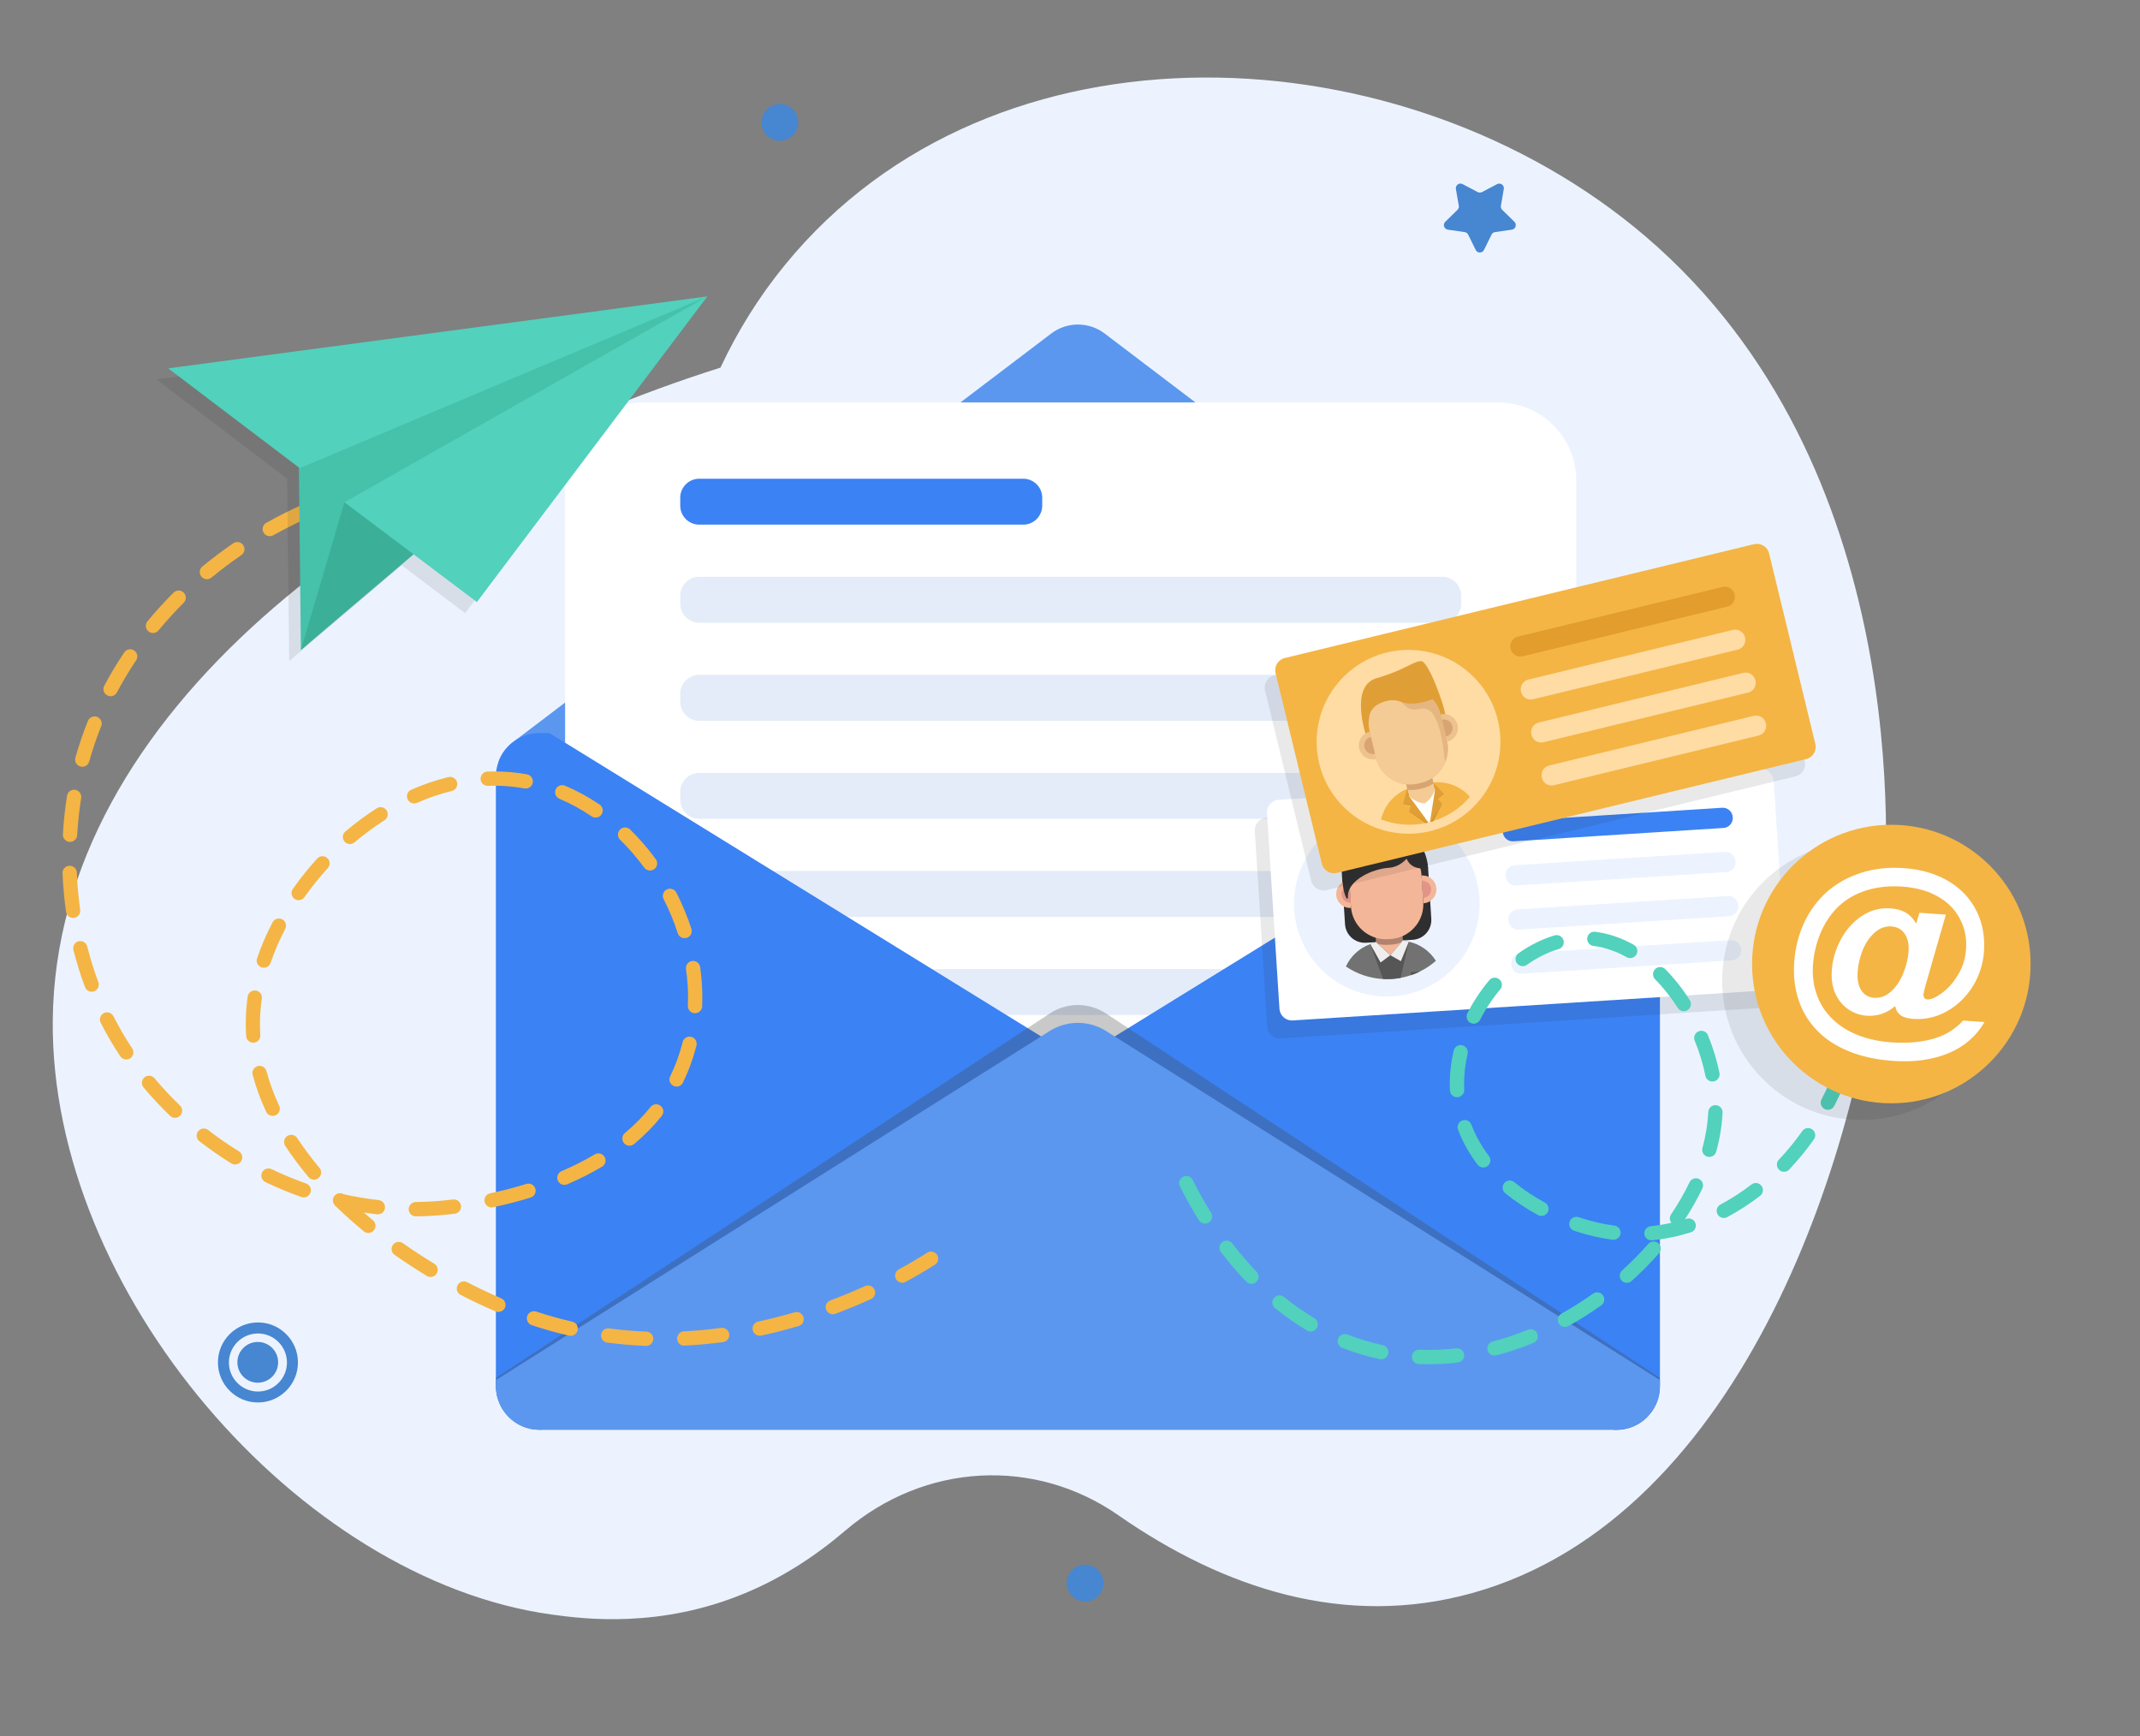 <?xml version="1.0" encoding="utf-8"?>
<!-- Generator: Adobe Illustrator 24.1.2, SVG Export Plug-In . SVG Version: 6.00 Build 0)  -->
<svg version="1.1" id="Layer_1" xmlns="http://www.w3.org/2000/svg" xmlns:xlink="http://www.w3.org/1999/xlink" x="0px" y="0px"
	 viewBox="0 0 3760 3050.7" style="enable-background:new 0 0 3760 3050.7;" xml:space="preserve">
<rect x="0" y="0" width="3760" height="3050.7" fill="#808080" stroke="none"/>
<style type="text/css">
	.st0{display:none;}
	.st1{display:inline;}
	.st2{fill:#FFFFFF;}
	.st3{fill:#ECF3FE;}
	.st4{fill:#DFE5EA;}
	.st5{fill:#5B97EF;}
	.st6{fill:#E4ECF9;}
	.st7{fill:#3B82F4;}
	.st8{opacity:0.29;fill:#474747;}
	.st9{fill:#F4B545;}
	.st10{opacity:0.1;fill:#232323;}
	.st11{fill:#46C1AA;}
	.st12{fill:#52D1BD;}
	.st13{fill:#3CAF99;}
	.st14{fill:#727272;}
	.st15{fill:#302F2F;}
	.st16{fill:#F4B698;}
	.st17{opacity:0.28;}
	.st18{fill:#E29586;}
	.st19{fill:#565656;}
	.st20{opacity:0.2;fill:#363636;}
	.st21{fill:#EEEEEE;}
	.st22{fill:#FFDCA4;}
	.st23{fill:#E09F36;}
	.st24{fill:#F4CB95;}
	.st25{fill:#D8A471;}
	.st26{fill:#EDC28E;}
	.st27{fill:#E5B67F;}
	.st28{fill:#CC8E2B;}
	.st29{fill:#E29D2D;}
	.st30{fill:#4786D1;}
</style>
<g>
	<g class="st0">
		<g class="st1">
			<g>
				<g>
					<rect x="-719.7" y="-545" class="st2" width="5000" height="4000"/>
				</g>
			</g>
		</g>
	</g>
	<g>
		<g>
			<path class="st3" d="M1265.9,645.9c29.4-62.8,66.6-123.4,113.4-180.6C1746.6,15.8,2468.6,53.7,2891.9,416
				c469.5,401.8,426.1,1078,416.5,1193.6c-33.4,402-242.1,1056.2-722.1,1189.5c-223,61.9-435.8-7.7-621.4-136.9
				c-146.6-102-339.9-92.5-479.8,27.1c-52.9,45.2-111.9,83.5-177.5,110.5c-148.3,61.3-280.4,44.9-337.6,37
				c-445.9-61.1-881.4-568.7-877.3-1043.4C97.3,1248.8,680.3,831,1265.9,645.9z"/>
			<g>
				<path class="st4" d="M2916.5,1364.6v1070.9c0,1.3-0.1,2.6-0.1,4c0,0.6-0.1,1.2-0.1,1.9c0,0.6-0.1,1.2-0.1,1.8
					c0,0.2-0.1,0.5-0.1,0.7c-0.1,0.4-0.1,0.8-0.2,1.2c-0.1,0.9-0.2,1.9-0.4,2.8c-0.1,0.9-0.3,1.8-0.5,2.7c-0.1,0.4-0.2,0.9-0.3,1.3
					c0,0.3-0.1,0.7-0.2,1c-0.1,0.4-0.2,0.9-0.3,1.3c-0.2,0.8-0.4,1.6-0.6,2.4c0,0.1-0.1,0.3-0.1,0.4c-0.4,1.4-0.8,2.7-1.3,4
					c0,0.1,0,0.1-0.1,0.2c-0.2,0.7-0.5,1.4-0.7,2c-0.2,0.6-0.5,1.2-0.7,1.7c-0.1,0.2-0.2,0.4-0.2,0.5c-0.7,1.7-1.5,3.4-2.4,5
					c-0.2,0.5-0.6,1.1-0.9,1.7c-0.3,0.6-0.6,1.1-0.9,1.6c-0.3,0.5-0.6,1.1-0.9,1.6c-0.6,1.1-1.3,2.1-2,3.1c-0.4,0.7-0.9,1.2-1.2,1.9
					c-1.1,1.4-2,2.7-3.2,4c-0.8,1-1.6,1.9-2.4,2.8c-0.8,0.9-1.7,1.8-2.5,2.7c-0.4,0.4-0.8,0.8-1.2,1.2c-0.4,0.4-0.7,0.7-1.2,1.1
					c-0.4,0.4-0.9,0.9-1.4,1.3c-0.1,0.1-0.3,0.2-0.4,0.4c-1.2,1.1-2.4,2-3.7,3c-0.1,0.1-0.2,0.2-0.4,0.3c-1,0.7-2,1.4-3,2.1
					c-0.4,0.2-0.7,0.5-1,0.7c-0.6,0.4-1.1,0.7-1.7,1.1c-0.4,0.3-0.9,0.6-1.4,0.8c-0.5,0.3-1,0.6-1.5,0.9c-3.5,2-7.1,3.7-10.9,5
					c-0.2,0.1-0.4,0.2-0.7,0.2c-0.2,0.1-0.6,0.2-0.8,0.2c-0.9,0.3-1.7,0.6-2.7,0.9c-1.6,0.5-3.1,0.9-4.7,1.2
					c-0.8,0.2-1.6,0.4-2.4,0.6c-0.5,0.1-1.1,0.2-1.6,0.2c-0.6,0.1-1.3,0.2-1.9,0.4c-0.1,0-0.2,0-0.2,0.1c-0.5,0.1-1,0.1-1.6,0.2
					c-0.2,0-0.5,0.1-0.7,0.1c-0.4,0.1-0.9,0.1-1.4,0.2c-0.2,0-0.5,0.1-0.8,0.1c-0.9,0.1-1.9,0.1-2.9,0.2c-1.4,0.1-2.7,0.1-4.1,0.1
					H947.9c-1.4,0-2.7-0.1-4.1-0.1c-0.9-0.1-1.9-0.1-2.9-0.2c-1.1-0.1-2.1-0.2-3.2-0.4c-0.6-0.1-1.2-0.1-1.8-0.2
					c-1.5-0.2-3-0.5-4.4-0.8c-0.4-0.1-0.8-0.2-1.2-0.3c-1.6-0.4-3.1-0.7-4.7-1.2c-0.9-0.3-1.8-0.6-2.7-0.9c-4.2-1.4-8.2-3.2-12-5.3
					c-0.9-0.6-1.9-1.1-2.8-1.7c-1.1-0.6-2.1-1.3-3.1-2c-6.1-4.2-11.6-9.1-16.3-14.8c-1.1-1.3-2.2-2.7-3.2-4.1
					c-3.4-4.7-6.3-9.8-8.5-15.3c-0.5-1.2-1-2.6-1.5-3.9c-0.5-1.3-0.9-2.7-1.3-4c-0.4-1.4-0.7-2.7-1.1-4.1c-0.3-1.3-0.6-2.5-0.8-3.8
					c-0.1-0.2-0.1-0.4-0.1-0.6c-0.2-1.2-0.4-2.5-0.5-3.8c-0.1-0.1-0.1-0.2-0.1-0.3c-0.1-1-0.2-1.9-0.2-2.9c-0.2-1.9-0.2-3.8-0.2-5.8
					V1364.6c0-9.2,1.6-18,4.6-26.2c4.7-13,12.8-24.3,23.3-32.9c0.1-0.1,0.3-0.2,0.5-0.4l4-3c12.5-8.9,27.7-14.1,44.2-14.1h1891.9
					c1.9,0,3.7,0.1,5.5,0.2c0.3-0.1,0.7,0,1,0.1c1.7,0.1,3.5,0.3,5.2,0.6c0.4,0.1,0.8,0.1,1.2,0.2c1.5,0.2,3,0.6,4.4,0.9
					c0.4,0.1,0.7,0.1,1.1,0.2c1.8,0.4,3.5,0.9,5.3,1.5c1.6,0.5,3.3,1.1,4.8,1.7c2.2,0.9,4.4,1.9,6.5,3c1.2,0.6,2.4,1.2,3.5,1.9
					c2,1.1,3.9,2.4,5.7,3.7c0.1-0.1,0.1,0,0.1,0l4,3c0.2,0.1,0.4,0.2,0.5,0.4c1.1,0.8,2,1.7,2.9,2.5c0.7,0.6,1.4,1.3,2.1,2
					c2.1,2,4.1,4.2,6,6.6c0.9,1.1,1.7,2.1,2.4,3.2c3.2,4.4,6,9.2,8.1,14.3c0.6,1.4,1.2,2.8,1.7,4.2c0,0.1,0.1,0.1,0.1,0.2
					c0.9,2.3,1.6,4.7,2.2,7c0.3,1.2,0.6,2.3,0.8,3.5c0.2,0.9,0.4,1.8,0.5,2.7c0.2,0.9,0.3,1.9,0.4,2.8c0.2,1.1,0.3,2.2,0.4,3.3
					c0.1,0.9,0.2,1.9,0.2,2.9C2916.4,1361.9,2916.5,1363.3,2916.5,1364.6z"/>
				<path class="st5" d="M2911.9,1338.4h-2036c4.7-13,12.8-24.3,23.3-32.9c0.1-0.1,0.3-0.2,0.5-0.4l4-3L1847,586
					c27.7-21.1,66.1-21.1,93.9,0l943.2,716c0.1-0.1,0.1,0,0.1,0l4,3c0.2,0.1,0.4,0.2,0.5,0.4c1.1,0.8,2,1.7,2.9,2.5
					c0.7,0.6,1.4,1.3,2.1,2c2.1,2,4.1,4.2,6,6.6c0.9,1.1,1.7,2.1,2.4,3.2c3.2,4.4,6,9.2,8.1,14.3c0.6,1.4,1.2,2.8,1.7,4.2
					C2911.9,1338.3,2911.9,1338.3,2911.9,1338.4z"/>
				<path class="st2" d="M2769.7,2456.3H992.9V844.2c0-75.7,61.4-137.1,137.1-137.1h1502.4c75.7,0,137.1,61.4,137.1,137.1V2456.3z"
					/>
				<path class="st6" d="M2534.1,1094.1H1228.5c-18.3,0-33.3-15-33.3-33.3v-14.1c0-18.3,15-33.3,33.3-33.3h1305.5
					c18.3,0,33.3,15,33.3,33.3v14.1C2567.3,1079.1,2552.4,1094.1,2534.1,1094.1z"/>
				<path class="st6" d="M2534.1,1266.4H1228.5c-18.3,0-33.3-15-33.3-33.3V1219c0-18.3,15-33.3,33.3-33.3h1305.5
					c18.3,0,33.3,15,33.3,33.3v14.1C2567.3,1251.4,2552.4,1266.4,2534.1,1266.4z"/>
				<path class="st6" d="M2534.1,1438.7H1228.5c-18.3,0-33.3-15-33.3-33.3v-14.1c0-18.3,15-33.3,33.3-33.3h1305.5
					c18.3,0,33.3,15,33.3,33.3v14.1C2567.3,1423.7,2552.4,1438.7,2534.1,1438.7z"/>
				<path class="st6" d="M2534.1,1611H1228.5c-18.3,0-33.3-15-33.3-33.3v-14.1c0-18.3,15-33.3,33.3-33.3h1305.5
					c18.3,0,33.3,15,33.3,33.3v14.1C2567.3,1596,2552.4,1611,2534.1,1611z"/>
				<path class="st6" d="M2534.1,1783.3H1228.5c-18.3,0-33.3-15-33.3-33.3v-14.1c0-18.3,15-33.3,33.3-33.3h1305.5
					c18.3,0,33.3,15,33.3,33.3v14.1C2567.3,1768.3,2552.4,1783.3,2534.1,1783.3z"/>
				<path class="st7" d="M1893.9,1928.7L1893.9,1928.7c-3,3.3-6.5,6.3-10.5,8.7l-931.2,574.6h-4.2c-7.8,0-15.2-1.1-22.2-3.3
					c-1-0.3-2-0.6-2.9-0.9c-12.2-4.2-23.1-11.5-31.6-20.9c-0.8-0.9-1.6-1.8-2.4-2.8c-2.4-2.8-4.5-5.8-6.4-9
					c-0.7-1.1-1.2-2.1-1.9-3.2c-0.6-1.1-1.2-2.2-1.7-3.4c-4.8-10.1-7.6-21.3-7.6-33.2V1364.6c0-9.2,1.6-18,4.6-26.2
					c4.7-13,12.8-24.3,23.3-32.9c0.1-0.1,0.3-0.2,0.5-0.4l4-3c12.5-8.9,27.7-14.1,44.2-14.1h17.5l81.8,50.4l753.7,465.1l28.4,17.5
					l54.1,33.4c4,2.5,7.6,5.5,10.5,8.7v0.1C1910.8,1881.5,1910.8,1910.4,1893.9,1928.7z"/>
				<path class="st7" d="M2916.5,1364.6v1070.9c0,1.3-0.1,2.6-0.1,4c0,0.6-0.1,1.2-0.1,1.9c0,0.6-0.1,1.2-0.1,1.8
					c0,0.2-0.1,0.5-0.1,0.7c-0.1,0.4-0.1,0.8-0.2,1.2c-0.1,0.9-0.2,1.9-0.4,2.8c-0.1,0.9-0.3,1.8-0.5,2.7c0,0.1-0.1,0.3-0.1,0.4
					c-0.1,0.2-0.1,0.6-0.2,0.9c0,0.3-0.1,0.7-0.2,1c-0.1,0.4-0.2,0.9-0.3,1.3c-0.2,0.8-0.4,1.6-0.6,2.4c0,0.1-0.1,0.3-0.1,0.4
					c-0.4,1.4-0.8,2.7-1.3,4c0,0.1,0,0.1-0.1,0.2c-0.2,0.7-0.4,1.3-0.7,2c-0.2,0.6-0.4,1.1-0.7,1.7c-0.1,0.1-0.1,0.3-0.2,0.5
					c-0.7,1.7-1.5,3.4-2.4,5c-0.2,0.5-0.6,1.1-0.9,1.7c-0.3,0.6-0.6,1.1-0.9,1.6c-0.3,0.5-0.6,1.1-0.9,1.6c-0.6,1.1-1.3,2.1-2,3.1
					c-0.4,0.7-0.9,1.2-1.2,1.9c-1.1,1.4-2.1,2.7-3.2,4c-0.8,1-1.6,1.9-2.4,2.8c-0.8,0.9-1.7,1.8-2.5,2.7c-0.4,0.4-0.8,0.8-1.2,1.2
					c-0.4,0.4-0.7,0.7-1.2,1.1c-0.4,0.4-0.9,0.9-1.4,1.3c-0.1,0.1-0.3,0.2-0.4,0.4c-1.2,1.1-2.4,2-3.7,3c-0.1,0.1-0.2,0.2-0.4,0.3
					c-1,0.7-2,1.4-3,2.1c-0.4,0.2-0.7,0.5-1,0.7c-0.6,0.4-1.1,0.7-1.7,1.1c-0.4,0.3-0.9,0.6-1.4,0.8c-0.5,0.3-1,0.6-1.5,0.9
					c-3.5,2-7.1,3.7-10.9,5c-0.2,0.1-0.5,0.2-0.7,0.2c-0.2,0.1-0.6,0.2-0.8,0.2c-0.9,0.3-1.7,0.6-2.7,0.9c-1.6,0.5-3.1,0.9-4.7,1.2
					c-0.8,0.2-1.6,0.4-2.4,0.6c-0.5,0.1-1.1,0.2-1.6,0.2c-0.6,0.1-1.3,0.2-1.9,0.4h-0.2c-0.6,0.1-1.1,0.2-1.6,0.2
					c-0.2,0-0.5,0.1-0.7,0.1c-0.4,0.1-0.9,0.1-1.4,0.2c-0.2,0-0.5,0.1-0.8,0.1c-0.9,0.1-1.9,0.1-2.9,0.2c-1.4,0.1-2.7,0.1-4.1,0.1
					h-4.2l-931.2-574.6c-4-2.5-7.6-5.5-10.5-8.7v-0.1c-16.9-18.4-16.9-47.1,0-65.6v-0.1c2.9-3.2,6.5-6.2,10.5-8.7l54-33.4l28.4-17.5
					l753.8-465.1l81.8-50.4h17.5c1.9,0,3.7,0.1,5.5,0.2c0.3-0.1,0.7,0,1,0.1c1.7,0.1,3.5,0.3,5.2,0.6c0.4,0.1,0.8,0.1,1.2,0.2
					c1.5,0.2,3,0.6,4.4,0.9c0.4,0.1,0.7,0.1,1.1,0.2c1.8,0.4,3.5,0.9,5.3,1.5c1.6,0.5,3.3,1.1,4.8,1.7c2.2,0.9,4.4,1.9,6.5,3
					c1.2,0.6,2.4,1.2,3.5,1.9c2,1.1,3.9,2.4,5.7,3.7c0.1-0.1,0.1,0,0.1,0l4,3c0.2,0.1,0.4,0.2,0.5,0.4c1.1,0.8,2,1.7,2.9,2.5
					c0.7,0.6,1.4,1.3,2.1,2c2.1,2,4.1,4.2,6,6.6c0.9,1.1,1.7,2.1,2.4,3.2c3.2,4.4,6,9.2,8.1,14.3c0.6,1.4,1.2,2.8,1.7,4.2
					c0,0.1,0.1,0.1,0.1,0.2c0.9,2.3,1.6,4.7,2.2,7c0.3,1.2,0.6,2.3,0.8,3.5c0.2,0.9,0.4,1.8,0.5,2.7c0.2,0.9,0.3,1.9,0.4,2.8
					c0.2,1.1,0.3,2.2,0.4,3.3c0.1,0.9,0.2,1.9,0.2,2.9C2916.4,1361.9,2916.5,1363.3,2916.5,1364.6z"/>
				<path class="st8" d="M2916.5,2420.9v11.1c0,44.2-34.3,80-76.6,80H947.9c-42.3,0-76.6-35.8-76.6-80v-11.1l973.1-640.2
					c30.2-19.9,68.7-19.9,98.9,0L2916.5,2420.9z"/>
				<path class="st5" d="M2916.5,2424.8v10.7c0,42.3-34.3,76.6-76.6,76.6H947.9c-42.3,0-76.6-34.3-76.6-76.6v-10.7l973.1-613.4
					c30.2-19,68.7-19,98.9,0L2916.5,2424.8z"/>
				<path class="st7" d="M1797.9,921.8h-569.4c-18.3,0-33.3-15-33.3-33.3v-14.1c0-18.3,15-33.3,33.3-33.3h569.4
					c18.3,0,33.3,15,33.3,33.3v14.1C1831.1,906.9,1816.2,921.8,1797.9,921.8z"/>
			</g>
			<path class="st9" d="M1135.3,2364.7c-0.2,0-0.3,0-0.5,0c-22.7-0.9-45.5-2.9-67.9-5.8c-6.9-0.9-11.7-7.2-10.8-14.1
				c0.9-6.9,7.2-11.8,14.1-10.8c21.6,2.9,43.6,4.8,65.6,5.6c6.9,0.3,12.3,6.1,12,13C1147.5,2359.4,1142,2364.7,1135.3,2364.7z
				 M1202.2,2364.3c-6.7,0-12.2-5.2-12.5-12c-0.3-6.9,5-12.8,11.9-13.2c21.7-1,43.7-3.1,65.6-6c6.9-0.9,13.2,3.9,14.1,10.8
				c0.9,6.9-3.9,13.2-10.8,14.1c-22.6,3-45.4,5.1-67.7,6.2C1202.6,2364.3,1202.4,2364.3,1202.2,2364.3z M1002.7,2347
				c-0.9,0-1.9-0.1-2.8-0.3c-22-5.1-44.1-11.2-65.6-18.4c-6.6-2.2-10.1-9.3-8-15.9c2.2-6.6,9.3-10.2,15.9-8
				c20.8,6.9,42.1,12.9,63.3,17.7c6.8,1.6,11,8.3,9.4,15.1C1013.5,2343.1,1008.4,2347,1002.7,2347z M1334.8,2346.8
				c-5.8,0-11-4-12.3-9.9c-1.5-6.8,2.9-13.5,9.6-14.9c21.3-4.6,42.8-10.1,64-16.3c6.7-1.9,13.6,1.8,15.6,8.5
				c2,6.7-1.8,13.6-8.5,15.6c-21.8,6.4-43.9,12.1-65.8,16.8C1336.6,2346.7,1335.7,2346.8,1334.8,2346.8z M1463.3,2309.1
				c-5.1,0-9.9-3.1-11.8-8.2c-2.4-6.5,0.9-13.7,7.4-16.1c20.5-7.6,41.1-16.1,61.1-25.2c6.3-2.9,13.8-0.1,16.6,6.3
				c2.9,6.3,0.1,13.8-6.3,16.6c-20.6,9.3-41.7,18-62.7,25.9C1466.2,2308.8,1464.7,2309.1,1463.3,2309.1z M875.6,2305.1
				c-1.6,0-3.3-0.3-4.9-1c-20.3-8.7-41-18.5-61.4-29c-6.2-3.2-8.6-10.8-5.4-16.9c3.2-6.2,10.8-8.6,16.9-5.4
				c19.9,10.3,40,19.8,59.8,28.3c6.4,2.7,9.3,10.1,6.6,16.5C885.1,2302.2,880.4,2305.1,875.6,2305.1z M1585.3,2253.8
				c-4.5,0-8.8-2.4-11.1-6.6c-3.3-6.1-1-13.7,5.1-17c17.7-9.5,34.5-19.4,49.9-29.3c5.8-3.7,13.6-2,17.3,3.8c3.7,5.8,2,13.6-3.8,17.3
				c-16,10.2-33.3,20.4-51.5,30.2C1589.3,2253.3,1587.3,2253.8,1585.3,2253.8z M756.6,2243.7c-2.2,0-4.5-0.6-6.5-1.8
				c-19.4-11.8-38.5-24.3-56.8-37.2c-5.7-4-7-11.8-3-17.5c4-5.7,11.8-7,17.5-3c17.8,12.5,36.4,24.7,55.3,36.2
				c5.9,3.6,7.8,11.3,4.2,17.2C764.9,2241.5,760.8,2243.7,756.6,2243.7z M647.2,2166.3c-2.8,0-5.6-0.9-8-2.9
				c-17-14-33.3-28.6-48.5-43.3c-1.2-0.9-2.3-2-3.1-3.2c-4-4.9-3.7-12.1,0.8-16.7c4.2-4.3,10.6-4.9,15.5-2c20.3,4.6,41,8,61.4,10.3
				c6.9,0.8,11.9,7,11.1,13.9c-0.8,6.9-6.9,11.9-13.9,11.1c-7.8-0.9-15.5-1.9-23.3-3.1c5.3,4.6,10.6,9.1,16,13.6
				c5.4,4.4,6.1,12.3,1.7,17.7C654.4,2164.8,650.8,2166.3,647.2,2166.3z M730.7,2137.1c-6.9,0-12.5-5.5-12.6-12.5
				c-0.1-6.9,5.5-12.6,12.4-12.7c17.5-0.2,35.2-1.2,52.5-3c3.6-0.4,7.8-0.8,13-1.4c6.8-0.9,13.1,4.1,14,11c0.8,6.9-4.1,13.1-11,14
				c-5.3,0.6-9.6,1.1-12.8,1.4c-18.7,2-37.2,3-55.5,3.2C730.8,2137.1,730.7,2137.1,730.7,2137.1z M863.7,2121.5
				c-5.8,0-11-4.1-12.3-10c-1.4-6.8,2.9-13.4,9.7-14.9c21.9-4.6,43.3-10.1,63.8-16.5c6.7-2,13.7,1.7,15.7,8.3
				c2,6.6-1.7,13.7-8.3,15.7c-21.2,6.5-43.4,12.3-66,17C865.5,2121.5,864.6,2121.5,863.7,2121.5z M533.6,2103.8
				c-1.4,0-2.8-0.2-4.2-0.7c-21.3-7.5-42.5-16.3-63.1-26.2c-6.3-3-8.9-10.5-5.9-16.8c3-6.3,10.5-8.9,16.8-5.9
				c19.8,9.5,40.1,17.9,60.6,25.1c6.5,2.3,10,9.5,7.7,16C543.6,2100.6,538.8,2103.8,533.6,2103.8z M991.6,2081.8
				c-4.9,0-9.5-2.8-11.5-7.6c-2.7-6.4,0.2-13.8,6.6-16.5c20.7-8.9,40.3-18.8,58.3-29.5c6-3.5,13.7-1.6,17.2,4.4
				c3.5,6,1.6,13.7-4.4,17.2c-18.9,11.3-39.5,21.7-61.2,31C994.9,2081.5,993.3,2081.8,991.6,2081.8z M551.7,2072.6
				c-3.6,0-7.1-1.5-9.6-4.5c-15.1-18-28.9-36.4-40.9-54.8c-3.8-5.8-2.2-13.6,3.6-17.4c5.8-3.8,13.6-2.2,17.4,3.6
				c11.5,17.6,24.7,35.2,39.1,52.4c4.5,5.3,3.8,13.2-1.5,17.7C557.4,2071.7,554.6,2072.6,551.7,2072.6z M413.1,2046
				c-2.3,0-4.5-0.6-6.6-1.9c-19.3-11.9-38.1-25-56.1-38.9c-5.5-4.2-6.5-12.1-2.2-17.6c4.3-5.5,12.1-6.5,17.6-2.2
				c17.2,13.4,35.4,26,53.9,37.4c5.9,3.6,7.7,11.4,4.1,17.3C421.4,2043.9,417.3,2046,413.1,2046z M1106,2013c-3.6,0-7.1-1.5-9.6-4.5
				c-4.5-5.3-3.8-13.2,1.5-17.7c16.9-14.2,32.1-29.6,45.2-45.9c4.3-5.4,12.3-6.3,17.7-1.9c5.4,4.3,6.3,12.2,1.9,17.7
				c-14.1,17.5-30.4,34.1-48.6,49.4C1111.7,2012,1108.9,2013,1106,2013z M307.5,1964c-3.1,0-6.3-1.2-8.7-3.5
				c-16.4-15.8-32.1-32.6-46.6-49.9c-4.4-5.3-3.7-13.2,1.6-17.7c5.3-4.4,13.2-3.7,17.7,1.6c13.9,16.6,29,32.8,44.7,47.9
				c5,4.8,5.2,12.8,0.3,17.7C314.1,1962.8,310.8,1964,307.5,1964z M479,1960.6c-4.7,0-9.3-2.7-11.4-7.3
				c-10-21.4-17.9-43.2-23.7-64.8c-1.8-6.7,2.2-13.6,8.9-15.4c6.7-1.8,13.6,2.2,15.4,8.9c5.4,20.2,12.9,40.6,22.3,60.7
				c2.9,6.3,0.2,13.8-6.1,16.7C482.6,1960.2,480.8,1960.6,479,1960.6z M1188.8,1909.1c-1.9,0-3.8-0.4-5.6-1.3
				c-6.2-3.1-8.8-10.6-5.7-16.8c8.8-17.8,15.9-36.9,21-56.7l0.9-3.5c1.7-6.7,8.5-10.8,15.2-9.1c6.7,1.7,10.8,8.5,9.1,15.2l-1,3.8
				c-5.6,21.4-13.3,42.1-22.8,61.4C1197.9,1906.5,1193.5,1909.1,1188.8,1909.1z M221.8,1861.5c-4.1,0-8.1-2-10.5-5.6
				c-12.6-19-24.2-38.8-34.4-59c-3.1-6.2-0.7-13.7,5.5-16.9c6.2-3.2,13.7-0.7,16.9,5.5c9.9,19.4,21,38.4,33,56.6
				c3.8,5.8,2.2,13.6-3.5,17.4C226.6,1860.8,224.2,1861.5,221.8,1861.5z M445,1832c-6.6,0-12.1-5.1-12.5-11.7
				c-0.5-7.1-0.7-14.4-0.7-21.6c0-15.9,1.1-32,3.4-47.8c1-6.9,7.3-11.6,14.2-10.6c6.9,1,11.6,7.3,10.6,14.2
				c-2.1,14.6-3.2,29.5-3.2,44.2c0,6.6,0.2,13.4,0.6,20c0.4,6.9-4.8,12.9-11.7,13.3C445.6,1832,445.3,1832,445,1832z M1221.2,1780.2
				c-0.2,0-0.4,0-0.6,0c-6.9-0.3-12.3-6.2-12-13.1c0.2-4.8,0.3-9.7,0.3-14.6c0-16.5-1.2-33.2-3.6-49.9c-1-6.9,3.8-13.2,10.7-14.2
				c6.9-1,13.2,3.8,14.2,10.7c2.5,17.8,3.8,35.8,3.8,53.4c0,5.2-0.1,10.4-0.3,15.6C1233.4,1774.9,1227.9,1780.2,1221.2,1780.2z
				 M161.1,1742.4c-5.1,0-9.9-3.1-11.8-8.2c-7.9-21.1-14.7-43.1-20.3-65.2c-1.7-6.7,2.4-13.6,9.1-15.2c6.7-1.7,13.5,2.4,15.2,9.1
				c5.3,21.3,11.9,42.3,19.5,62.6c2.4,6.5-0.9,13.7-7.4,16.2C164.1,1742.1,162.6,1742.4,161.1,1742.4z M463.5,1700.3
				c-1.3,0-2.7-0.2-4-0.7c-6.6-2.2-10.1-9.4-7.8-15.9c7.2-21.1,16.3-42.4,27.2-63.2c3.2-6.1,10.8-8.5,16.9-5.3
				c6.2,3.2,8.5,10.8,5.3,16.9c-10.3,19.7-18.9,39.8-25.7,59.7C473.6,1697,468.7,1700.3,463.5,1700.3z M1202.7,1648.3
				c-5.3,0-10.2-3.4-11.9-8.7c-6.6-20.4-14.9-40.6-24.8-59.9c-3.2-6.2-0.7-13.7,5.5-16.9c6.2-3.2,13.7-0.7,16.9,5.5
				c10.5,20.5,19.4,42,26.4,63.7c2.1,6.6-1.5,13.7-8.1,15.8C1205.3,1648.1,1204,1648.3,1202.7,1648.3z M128.4,1612.8
				c-6.2,0-11.5-4.5-12.4-10.8c-3.1-22.2-5.2-45.1-6.1-67.9c-0.3-6.9,5.1-12.8,12-13c7.1-0.2,12.8,5.1,13.1,12
				c0.9,22,2.9,44,5.9,65.4c1,6.9-3.8,13.2-10.7,14.2C129.6,1612.8,129,1612.8,128.4,1612.8z M524.7,1581.6c-2.5,0-5-0.7-7.2-2.3
				c-5.7-4-7-11.8-3-17.5c13.1-18.5,27.5-36.5,42.9-53.4c4.7-5.1,12.6-5.5,17.7-0.8c5.1,4.7,5.5,12.6,0.8,17.7
				c-14.7,16.1-28.5,33.3-40.9,50.9C532.5,1579.8,528.7,1581.6,524.7,1581.6z M1142,1529.5c-3.9,0-7.7-1.8-10.1-5.1
				c-12.9-17.6-27.2-34.1-42.4-49c-5-4.8-5-12.8-0.2-17.8c4.9-5,12.8-5,17.8-0.2c16.3,15.9,31.5,33.5,45.1,52.2
				c4.1,5.6,2.9,13.5-2.7,17.5C1147.2,1528.7,1144.6,1529.5,1142,1529.5z M614.9,1483c-3.6,0-7.1-1.5-9.6-4.4
				c-4.5-5.3-3.8-13.2,1.5-17.7c17.7-15,36.2-28.7,55.2-40.8c5.9-3.7,13.6-2,17.3,3.8c3.7,5.9,2,13.6-3.8,17.3
				c-18,11.5-35.7,24.5-52.5,38.7C620.6,1482,617.7,1483,614.9,1483z M123,1479.2c-0.2,0-0.5,0-0.7,0c-6.9-0.4-12.2-6.3-11.8-13.3
				c1.3-23,3.8-45.9,7.3-67.8c1.1-6.8,7.5-11.5,14.4-10.4c6.8,1.1,11.5,7.5,10.4,14.4c-3.4,21.1-5.7,43.1-7,65.3
				C135.2,1474,129.6,1479.2,123,1479.2z M1046.5,1436.5c-2.4,0-4.9-0.7-7-2.2c-18.1-12.3-37.1-22.6-56.5-30.8
				c-6.4-2.7-9.4-10-6.7-16.4c2.7-6.4,10.1-9.4,16.4-6.7c20.9,8.8,41.4,20,60.9,33.2c5.7,3.9,7.2,11.7,3.3,17.4
				C1054.4,1434.6,1050.5,1436.5,1046.5,1436.5z M727.6,1411.6c-4.8,0-9.4-2.8-11.5-7.5c-2.8-6.3,0.1-13.8,6.4-16.5
				c21.5-9.5,43.5-17,65.4-22.3c6.7-1.6,13.5,2.5,15.2,9.2c1.6,6.7-2.5,13.5-9.2,15.2c-20.4,5-41,12-61.2,20.9
				C731,1411.3,729.3,1411.6,727.6,1411.6z M923.7,1385.4c-0.7,0-1.5-0.1-2.3-0.2c-17.2-3.1-34.8-4.7-52.4-4.7
				c-3.6-0.1-7.7,0.1-11.6,0.2c-7,0.4-12.8-5.1-13-12.1c-0.3-6.9,5.1-12.8,12.1-13c4.2-0.2,8.6-0.1,12.5-0.2
				c19.1,0,38.2,1.7,56.9,5.1c6.8,1.2,11.3,7.8,10.1,14.6C935,1381.2,929.7,1385.4,923.7,1385.4z M144.6,1347.2
				c-1.1,0-2.3-0.1-3.4-0.5c-6.7-1.9-10.6-8.8-8.7-15.5c6.1-21.8,13.5-43.5,22-64.6c2.6-6.4,9.9-9.6,16.3-7c6.4,2.6,9.6,9.9,7,16.3
				c-8.1,20.2-15.2,41.1-21.1,62C155.1,1343.6,150.1,1347.2,144.6,1347.2z M194.3,1223.3c-2,0-4-0.5-5.9-1.5
				c-6.1-3.2-8.5-10.8-5.2-17c10.6-19.9,22.4-39.6,35.1-58.5c3.9-5.8,11.7-7.3,17.4-3.4c5.8,3.9,7.3,11.7,3.4,17.4
				c-12.2,18.2-23.6,37.2-33.7,56.3C203.2,1220.8,198.8,1223.3,194.3,1223.3z M268.8,1112.2c-2.8,0-5.7-0.9-8-2.9
				c-5.3-4.4-6.1-12.3-1.7-17.7c14.4-17.4,29.8-34.3,45.9-50.4c4.9-4.9,12.9-4.9,17.8,0c4.9,4.9,4.9,12.9,0,17.8
				c-15.5,15.5-30.4,31.8-44.3,48.6C276,1110.6,272.4,1112.2,268.8,1112.2z M363.5,1017.7c-3.6,0-7.2-1.6-9.7-4.6
				c-4.4-5.3-3.7-13.3,1.7-17.7c17.4-14.3,35.7-28.1,54.4-40.9c5.7-3.9,13.5-2.4,17.5,3.3c3.9,5.7,2.4,13.5-3.3,17.5
				c-18.1,12.4-35.9,25.7-52.6,39.6C369.1,1016.7,366.3,1017.7,363.5,1017.7z M474,942.1c-4.4,0-8.7-2.3-11-6.4
				c-3.4-6-1.2-13.7,4.8-17.1c19.6-11,40.1-21.3,60.8-30.7c6.3-2.9,13.8,0,16.6,6.3c2.9,6.3,0.1,13.8-6.3,16.6
				c-20,9.1-39.8,19-58.8,29.7C478.2,941.6,476,942.1,474,942.1z M595.9,887c-5.2,0-10-3.2-11.8-8.4c-2.3-6.5,1.1-13.7,7.7-16
				c21.2-7.5,43.1-14.2,65-19.9c6.7-1.8,13.6,2.3,15.3,9c1.8,6.7-2.3,13.6-9,15.3c-21.2,5.6-42.4,12.1-63,19.3
				C598.7,886.7,597.3,887,595.9,887z"/>
			<g>
				<polygon class="st10" points="1222.2,540.3 274.8,666.7 504.5,840.9 508.1,1161.5 706,993.4 817.2,1077.3 				"/>
				<g>
					<g>
						<polygon class="st11" points="528.7,1142.1 523.5,673.7 1242.8,520.8 						"/>
						<path class="st12" d="M526.7,822.6c3.6-1.8,716.1-301.8,716.1-301.8L295.5,647.2L526.7,822.6z"/>
						<polygon class="st13" points="605.2,882.4 528.7,1142.1 856.8,863.4 						"/>
						<polygon class="st12" points="605.2,882.4 837.9,1057.8 1242.8,520.8 						"/>
					</g>
				</g>
			</g>
			<path class="st10" d="M3095.1,1403.5c-0.8-12.1-11.3-21.3-23.3-20.5l-846.6,53.8c-12.1,0.8-21.3,11.3-20.5,23.3l21.9,343.9
				c0.8,12.1,11.3,21.3,23.3,20.5l846.6-53.8c12.1-0.8,21.3-11.3,20.5-23.3L3095.1,1403.5z"/>
			<g>
				<path class="st2" d="M3117.9,1739.1l-846.6,53.8c-12.1,0.8-22.5-8.5-23.3-20.5l-21.9-343.9c-0.8-12.1,8.5-22.5,20.5-23.3
					l846.6-53.8c12.1-0.8,22.5,8.5,23.3,20.5l21.9,343.9C3139.1,1727.8,3129.9,1738.3,3117.9,1739.1z"/>
				<path class="st7" d="M3028.3,1454.7l-369.4,23.5c-9.5,0.6-17.8-6.7-18.4-16.2l-0.1-0.9c-0.6-9.5,6.7-17.8,16.2-18.4l369.4-23.5
					c9.5-0.6,17.8,6.7,18.4,16.2l0.1,0.9C3045.1,1445.8,3037.8,1454.1,3028.3,1454.7z"/>
				<path class="st3" d="M3033.2,1532.2l-369.4,23.5c-9.5,0.6-17.8-6.7-18.4-16.2l-0.1-0.9c-0.6-9.5,6.7-17.8,16.2-18.4l369.4-23.5
					c9.5-0.6,17.8,6.7,18.4,16.2l0.1,0.9C3050,1523.3,3042.7,1531.6,3033.2,1532.2z"/>
				<path class="st3" d="M3038.1,1609.8l-369.4,23.5c-9.5,0.6-17.8-6.7-18.4-16.2l-0.1-0.9c-0.6-9.5,6.7-17.8,16.2-18.4l369.4-23.5
					c9.5-0.6,17.8,6.7,18.4,16.2l0.1,0.9C3055,1600.9,3047.7,1609.1,3038.1,1609.8z"/>
				<path class="st3" d="M3043.1,1687.3l-369.4,23.5c-9.5,0.6-17.8-6.7-18.4-16.2l-0.1-0.9c-0.6-9.5,6.7-17.8,16.2-18.4l369.4-23.5
					c9.5-0.6,17.8,6.7,18.4,16.2l0.1,0.9C3059.9,1678.4,3052.6,1686.7,3043.1,1687.3z"/>
				<g>
					
						<ellipse transform="matrix(0.707 -0.707 0.707 0.707 -408.863 2188.311)" class="st3" cx="2437.1" cy="1587.7" rx="163.1" ry="163.1"/>
					<g>
						<path class="st14" d="M2522.9,1688.1c-8.4,7.4-17.7,13.7-27.9,18.7c-5.1,2.6-10.5,4.8-16,6.6c-5.8,2-11.9,3.6-18.1,4.7
							c-5,0.9-10.2,1.6-15.4,1.9c-5.2,0.3-10.4,0.3-15.6,0.1c-23.9-1.3-46.3-9.2-65.2-22c8.4-18.1,23.8-32.5,43-39.3l0,0
							c0,0,0,0,0,0c3.3-1.2,6.7-2.1,10.2-2.8c0.1,0,0.3-0.1,0.4-0.1c3.1-0.6,6.2-1,9.4-1.2l27.1-1.7c3.2-0.2,6.4-0.2,9.5,0
							c0.1,0,0.3,0,0.4,0c3.6,0.2,7,0.7,10.5,1.5l0,0l0,0C2495.1,1658.8,2512.3,1671.2,2522.9,1688.1z"/>
						<path class="st15" d="M2509.3,1527l5.5,87.2c1.2,19.2-13.3,35.8-32.6,37l-82,5.2c-19.2,1.2-35.8-13.4-37-32.6l-5.5-87.2
							c-4.9-77.5,71.1-78.8,71.1-78.8s19.7-2.2,39.6,6c17.8,7.3,35.9,22.9,40.2,55.8C2508.9,1522,2509.1,1524.5,2509.3,1527z"/>
						<path class="st16" d="M2463.9,1639.6l1.6,25.7c0.7,10.9-9.3,20.4-22.2,21.3c-12.9,0.8-24-7.4-24.7-18.3l-1.6-25.7
							c-0.3-4.5,1.2-8.8,4.1-12.3c0.6-0.8,1.4-1.6,2.2-2.3c1.5-1.4,3.2-2.6,5.1-3.6c3.2-1.7,6.9-2.8,10.8-3c4-0.3,7.7,0.3,11.1,1.6
							c2,0.8,3.9,1.8,5.5,3c0.1,0.1,0.2,0.1,0.3,0.2c0.8,0.6,1.5,1.2,2.2,1.9C2461.6,1631,2463.6,1635.1,2463.9,1639.6z"/>
						<path class="st17" d="M2498.4,1547.5l2.4,37.4c1.7,26.3-13.7,49.8-36.5,59.9l0.6,9.9c-6.4,2.8-13.3,4.6-20.7,5l-5,0.3
							c-7.3,0.5-14.5-0.4-21.1-2.4l-0.6-9.9c-23.9-7.1-42.1-28.5-43.8-54.8l-2.4-37.4c-1-17.5,5.5-33.9,16.8-45.7
							c10.3-10.8,24.4-17.9,40.4-18.9l5-0.3c14.3-0.9,27.8,3.2,38.8,10.9c0,0,0,0,0,0C2486.9,1511.8,2497.1,1528.4,2498.4,1547.5z"
							/>
						<path class="st16" d="M2497.7,1538l3,46.9c0.8,12.8-2.4,25-8.6,35.3c0,0,0,0,0,0c-1.4,2.4-3,4.7-4.8,6.8
							c-3.4,4.2-7.3,8-11.7,11.2c-3.5,2.6-7.3,4.8-11.4,6.6c-6.4,2.8-13.4,4.6-20.7,5l-5,0.3c-7.3,0.5-14.5-0.4-21.1-2.4
							c-23.9-7.1-42.1-28.5-43.8-54.8l-3-46.7c0-0.6-0.1-1.3-0.1-2c-0.6-17.8,6.5-34.3,18.5-46c1.9-1.8,3.9-3.6,6-5.2
							c9.2-6.9,20.4-11.3,32.7-12.1l5-0.3c13.8-0.9,26.9,3,37.7,10.2c5.7,3.8,10.8,8.6,15,14.1c1.7,2.2,3.3,4.6,4.7,7.1
							C2494.4,1519.8,2497.2,1528.6,2497.7,1538z"/>
						<g>
							<path class="st16" d="M2523.8,1561.1c0.9,13.5-9.4,25.2-22.9,26l-3.1-48.9c3.4-0.2,6.7,0.3,9.7,1.3c0,0,0,0,0,0
								C2516.5,1542.8,2523.1,1551,2523.8,1561.1z"/>
							<path class="st18" d="M2514.5,1561.7c0.5,8.4-5.8,15.6-14.2,16.1l-1.9-30.3C2506.7,1547,2513.9,1553.4,2514.5,1561.7z"/>
						</g>
						<path class="st19" d="M2475.3,1654.5L2475.3,1654.5l-14.3,63.6c-5,0.9-10.2,1.6-15.4,1.9c-5.2,0.3-10.4,0.3-15.6,0.1
							l-22.3-61.3l0,0l12.9-0.8l0.5,0.4l21.7,19.8l19.1-22.4l0.4-0.5L2475.3,1654.5z"/>
						<g>
							<path class="st16" d="M2370.6,1546.3l3.1,48.9c-13.5,0.9-25.1-9.4-26-22.9c-0.7-11.6,6.7-21.9,17.4-25
								c0.4-0.1,0.7-0.2,1.1-0.3c0.2,0,0.4-0.1,0.6-0.1C2368.1,1546.6,2369.4,1546.4,2370.6,1546.3z"/>
							<path class="st18" d="M2357.1,1571.7c0.5,8.4,7.7,14.7,16.1,14.2l-1.9-30.3C2362.9,1556.2,2356.5,1563.4,2357.1,1571.7z"/>
						</g>
						<path class="st19" d="M2495,1706.8c-5.1,2.6-10.5,4.8-16,6.6l-0.4-5.6L2495,1706.8z"/>
						<polygon class="st20" points="2442.8,1678.3 2461.8,1690 2475.3,1654.5 						"/>
						<polygon class="st21" points="2475.3,1654.5 2461.4,1688.8 2442.8,1678.3 2462.3,1655.4 2464.9,1652.4 						"/>
						<polygon class="st20" points="2407.7,1658.8 2425.3,1692.3 2442.8,1678.3 						"/>
						<polygon class="st21" points="2442.8,1678.3 2425.7,1691.1 2407.7,1658.8 2417.7,1655.4 2420.6,1658 						"/>
						<path class="st15" d="M2509.2,1525.4c-45.4,6.2-43.6-35.3-40.2-55.8C2486.9,1476.9,2504.9,1492.5,2509.2,1525.4z"/>
						<path class="st15" d="M2483.7,1491c-1.4,2.6-15.3,31.9-43.6,33.7c-28.3,1.8-72.1,21.6-71.7,49.9s-40.9-83.7,44.4-98.1
							C2498.1,1462.2,2483.7,1491,2483.7,1491z"/>
					</g>
				</g>
			</g>
			<path class="st10" d="M3171,1337.5l-81.3-334.9c-2.8-11.7-14.8-19-26.5-16.2l-824.4,200c-11.7,2.8-19,14.8-16.2,26.5l81.3,334.9
				c2.8,11.7,14.8,19,26.5,16.2l824.4-200C3166.6,1361.2,3173.9,1349.2,3171,1337.5z"/>
			<g>
				<path class="st9" d="M3173.4,1333.7l-824.4,200c-11.7,2.8-23.7-4.4-26.5-16.2l-81.3-334.9c-2.8-11.7,4.4-23.7,16.2-26.5
					l824.4-200c11.7-2.8,23.7,4.4,26.5,16.2l81.3,334.9C3192.4,1318.9,3185.1,1330.8,3173.4,1333.7z"/>
				<g>
					
						<ellipse transform="matrix(0.707 -0.707 0.707 0.707 -196.52 2131.964)" class="st22" cx="2475.2" cy="1303.2" rx="161.5" ry="161.5"/>
					<g>
						<path class="st9" d="M2507.7,1445.6c-0.9,0.2-1.8,0.4-2.6,0.5l0,0c-27.2,5.7-54.3,3-78.6-6.5c4.7-20.4,17.9-38.5,36.4-49l0,0
							c3.1-1.8,6.3-3.3,9.6-4.6c3-1.2,6.2-2.2,9.5-3l26.6-6.5c3.2-0.8,6.6-1.3,9.8-1.7l0,0c3.5-0.4,7.1-0.5,10.6-0.4
							c15,0.6,29.4,5.7,41.3,14.3c4.5,3.2,8.7,7.1,12.4,11.3c-16.6,19.5-38.7,34.6-64.7,42.6c-1.2,0.4-2.4,0.7-3.6,1
							c-0.2,0.1-0.4,0.1-0.6,0.2l0,0c-0.2,0.1-0.5,0.2-0.8,0.2c-0.2,0.1-0.4,0.2-0.7,0.2c-0.9,0.3-1.8,0.5-2.8,0.8l-0.7,0.2
							l-0.8,0.2l-0.2,0.1L2507.7,1445.6z"/>
						<path class="st23" d="M2400.4,1293c0,0-30.2-87.9,18.6-101.6c48.8-13.7,65.8-31,78.6-29.7c12.8,1.3,41.6,80.8,42.4,97.5
							C2540.6,1275.8,2400.4,1293,2400.4,1293z"/>
						<path class="st24" d="M2515.2,1361.7l6.1,25.2c2.6,10.7-5.6,21.9-18.3,25c-12.6,3.1-25.1-3.2-27.7-13.8l-6.1-25.2
							c-1.1-4.4-0.3-8.9,1.9-12.9c0.5-0.9,1.1-1.8,1.7-2.7c1.2-1.7,2.7-3.2,4.5-4.5c2.9-2.2,6.3-3.9,10.2-4.9
							c3.9-0.9,7.7-1,11.3-0.3c2.1,0.4,4.2,1.1,6,2c0.1,0,0.2,0.1,0.3,0.1c0.9,0.4,1.7,0.9,2.5,1.5
							C2511.4,1353.7,2514.2,1357.3,2515.2,1361.7z"/>
						<path class="st25" d="M2533.3,1264.4l8.9,36.6c6.2,25.8-4.9,51.8-25.7,65.8l2.3,9.7c-5.8,3.9-12.4,6.9-19.6,8.6l-4.9,1.2
							c-7.2,1.7-14.4,2.1-21.4,1.3l-2.3-9.7c-25-2.9-46.8-21-53-46.7l-8.9-36.6c-4.1-17.2-0.4-34.6,8.7-48.3
							c8.3-12.5,21.1-22,36.7-25.8l4.9-1.2c14-3.4,28.2-1.7,40.4,4c0,0,0,0,0,0C2515.8,1231,2528.7,1245.7,2533.3,1264.4z"/>
						<path class="st24" d="M2531,1255.1l11.2,46c2.8,11.5,2.1,23.1-1.3,33.6c-0.5,1.7-1.2,3.3-1.9,4.9c-0.8,2-1.7,3.8-2.7,5.7
							c-4.7,8.6-11.5,16-19.7,21.6c-5.9,3.9-12.5,6.9-19.7,8.6l-4.9,1.2c-7.2,1.7-14.5,2.1-21.4,1.3c-25-2.9-46.8-21-53-46.7
							l-11.6-47.8c-3.7-17.5,0.5-35.1,10.3-48.8c1.6-2.2,3.3-4.3,5.1-6.2c7.9-8.5,18.3-14.8,30.4-17.8l4.9-1.2
							c9.4-2.3,18.8-2.3,27.7-0.2c1.8,0.4,3.5,0.8,5.3,1.4c2.1,0.7,4.2,1.4,6.2,2.3C2512.8,1220.7,2526.3,1235.7,2531,1255.1z"/>
						<g>
							<path class="st26" d="M2560.9,1273.5c3.2,13.3-4.9,26.6-18.2,29.8l-11.6-48c3.3-0.8,6.7-0.9,9.8-0.4c0,0,0,0,0,0
								C2550.4,1256.5,2558.5,1263.6,2560.9,1273.5z"/>
							<path class="st25" d="M2551.8,1275.7c2,8.2-3,16.5-11.3,18.5l-7.2-29.7C2541.5,1262.5,2549.8,1267.5,2551.8,1275.7z"/>
						</g>
						<g>
							<path class="st26" d="M2406.4,1285.6l11.6,48c-13.2,3.2-26.6-4.9-29.8-18.2c-2.8-11.4,2.9-22.9,12.9-27.9
								c0.3-0.2,0.7-0.3,1.1-0.5c0.2-0.1,0.4-0.2,0.6-0.2C2404,1286.3,2405.2,1285.9,2406.4,1285.6z"/>
							<path class="st25" d="M2397.4,1313.2c2,8.2,10.3,13.2,18.5,11.3l-7.2-29.7C2400.4,1296.7,2395.4,1305,2397.4,1313.2z"/>
						</g>
						<path class="st27" d="M2531,1255.1l11.2,46c2.8,11.5,2.1,23.1-1.3,33.6c-0.5,1.7-1.2,3.3-1.9,4.9
							c-9.2-89.7-26.8-98.8-47.3-93.6c-22.1,5.5-33.8-20.5-33.8-20.5l31.7-14.6c2.1,0.7,4.2,1.4,6.2,2.3
							C2512.8,1220.7,2526.3,1235.7,2531,1255.1z"/>
						<path class="st28" d="M2525.5,1403.9l8.2,8.6l-15.6,30.4c-1.2,0.4-2.4,0.7-3.6,1c-0.2,0.1-0.4,0.1-0.6,0.2l0,0
							c-0.2,0.1-0.5,0.2-0.8,0.2l7.3-46.6l0-0.1l1.2-7.7l0-0.1l0.1-0.8l-3-12.4l18,18.5l-10.8,8.4L2525.5,1403.9z"/>
						<path class="st2" d="M2509,1445.3l0.7-0.2c1-0.2,1.9-0.5,2.8-0.8c0.3,0,0.5-0.1,0.7-0.2c0.3,0,0.5-0.1,0.8-0.2l0,0l1.8-5.5
							l9.5-29.6l-1.9-7.7l4.2-6.7l-5.3-9.7c0,0-0.2,0.9-0.9,2.5l-0.1,0.1l0,0.1c-1.6,4.5-5.7,13.9-13.1,20.4
							c-1.6,1.4-3.3,2.7-5.4,3.7c-3.1-0.1-6.1-0.7-8.8-1.6c-8.6-2.7-15.4-8.4-18.6-11.5l-0.1-0.1c-1.3-1.2-1.9-1.9-1.9-1.9
							l-0.2,11.1l6.8,4l1.9,7.7l18.9,18.9l7.1,7.2l0.1,0L2509,1445.3z"/>
						<path class="st23" d="M2526.1,1403.4l7.6,9l-19.2,31.4c-0.2,0.1-0.4,0.1-0.6,0.2l0,0c-0.2,0.1-0.5,0.2-0.8,0.2
							c-0.2,0.1-0.4,0.2-0.7,0.2l7.1-44.7l0,0l1.9-12l0-0.1l0.1-0.1l-3-12.4l18.4,20.1l-11.7,7.2L2526.1,1403.4z"/>
						<path class="st28" d="M2507.7,1445.6c-0.9,0.2-1.8,0.4-2.6,0.5l0,0l-28.9-19.7l3.4-11.4l-0.7-0.1l-13.4-2.5l7.5-24.7l2.6,10.8
							l0.4,1.6l0.1,0.1l0.2,0.3l0.1,0.1l4.8,6.5l0,0l28,38.2l-0.8,0.2l-0.2,0.1L2507.7,1445.6z"/>
						<polygon class="st23" points="2507.7,1445.6 2476.1,1426.4 2478.8,1414.9 2479.1,1413.4 2465.4,1412.4 2472.5,1386.1 
							2472.9,1387.7 2475.5,1398.5 2475.6,1398.6 2482.8,1408.5 2482.9,1408.5 2509.7,1445.2 2509,1445.3 2508.2,1445.5 
							2508,1445.6 						"/>
						<path class="st23" d="M2491.7,1201.2c0,0-32.1-1.8-37.9-0.4c-5.8,1.4-13.1,3.9-23.9,9.5c-10.8,5.6-25.1,22.2-25.1,22.2l-1.8,7
							c-1.3,2.3-2.7,4.9-2.6,5.5c0.1,0.6,0.1,2.6,0.1,4.4l-1.4,5.8c0.3-0.2,1.2-0.7,2.2-1.4l2.7,4.5c0.2-0.1,3.8-10.1,12.9-18.2
							c11.9-7.9,29.3-13.3,44-7.2c26.7,11.1,66.6-8.8,66.6-8.8L2491.7,1201.2z"/>
					</g>
				</g>
				<path class="st29" d="M3035,1065.8l-359.7,87.3c-9.3,2.3-18.7-3.5-21-12.8l-0.2-0.8c-2.3-9.3,3.5-18.7,12.8-21l359.7-87.3
					c9.3-2.3,18.7,3.5,21,12.8l0.2,0.8C3050,1054.1,3044.3,1063.6,3035,1065.8z"/>
				<path class="st22" d="M3053.3,1141.3l-359.7,87.3c-9.3,2.3-18.7-3.5-21-12.8l-0.2-0.8c-2.3-9.3,3.5-18.7,12.8-21l359.7-87.3
					c9.3-2.3,18.7,3.5,21,12.8l0.2,0.8C3068.3,1129.6,3062.6,1139.1,3053.3,1141.3z"/>
				<path class="st22" d="M3071.6,1216.8l-359.7,87.3c-9.3,2.3-18.7-3.5-21-12.8l-0.2-0.8c-2.3-9.3,3.5-18.7,12.8-21l359.7-87.3
					c9.3-2.3,18.7,3.5,21,12.8l0.2,0.8C3086.6,1205.1,3080.9,1214.5,3071.6,1216.8z"/>
				<path class="st22" d="M3089.9,1292.3l-359.7,87.3c-9.3,2.3-18.7-3.5-21-12.8l-0.2-0.8c-2.3-9.3,3.5-18.7,12.8-21l359.7-87.3
					c9.3-2.3,18.7,3.5,21,12.8l0.2,0.8C3104.9,1280.6,3099.2,1290,3089.9,1292.3z"/>
			</g>
			<path class="st12" d="M2510.6,2396.9c-6,0-11.9-0.1-17.9-0.4c-6.9-0.3-12.3-6.1-12-13.1c0.3-6.9,6.2-12.3,13.1-12
				c21.5,0.9,43.2,0.1,64.9-2.4c6.9-0.8,13.1,4.2,13.9,11c0.8,6.9-4.2,13.1-11,13.9C2544.5,2395.9,2527.4,2396.9,2510.6,2396.9z
				 M2426.9,2388.3c-0.9,0-1.7-0.1-2.6-0.3c-22.4-4.7-44.6-11.4-66-19.9c-6.4-2.6-9.6-9.8-7.1-16.3c2.6-6.5,9.8-9.6,16.3-7.1
				c20.1,7.9,40.9,14.2,62,18.7c6.8,1.4,11.1,8.1,9.7,14.9C2437.9,2384.2,2432.7,2388.3,2426.9,2388.3z M2625.8,2381.7
				c-5.6,0-10.7-3.7-12.1-9.4c-1.8-6.7,2.3-13.6,9-15.3c20.7-5.4,41.5-12.4,61.9-20.7c6.4-2.6,13.8,0.5,16.4,6.9
				c2.6,6.4-0.5,13.8-6.9,16.4c-21.4,8.7-43.3,16-65,21.7C2627.9,2381.5,2626.9,2381.7,2625.8,2381.7z M2302.9,2339.5
				c-2.2,0-4.4-0.6-6.4-1.8c-19.2-11.4-38.2-24.7-56.3-39.4c-5.4-4.4-6.2-12.3-1.9-17.7c4.4-5.4,12.3-6.2,17.7-1.9
				c17.2,13.9,35.2,26.5,53.4,37.3c6,3.5,7.9,11.3,4.4,17.2C2311.3,2337.3,2307.2,2339.5,2302.9,2339.5z M2749.7,2331.5
				c-4.4,0-8.7-2.3-11-6.5c-3.4-6.1-1.2-13.7,4.9-17.1c18.9-10.5,37.6-22.3,55.4-35c5.6-4,13.5-2.7,17.5,2.9
				c4,5.6,2.7,13.5-2.9,17.5c-18.6,13.3-38,25.6-57.8,36.5C2753.8,2331,2751.8,2331.5,2749.7,2331.5z M2198.8,2255.7
				c-3.3,0-6.6-1.3-9.1-3.9c-15.4-16-30.4-33.5-44.5-51.9c-4.2-5.5-3.2-13.4,2.3-17.6c5.5-4.2,13.4-3.2,17.6,2.3
				c13.6,17.7,27.9,34.4,42.7,49.8c4.8,5,4.6,13-0.4,17.8C2205.1,2254.6,2202,2255.7,2198.8,2255.7z M2858.4,2253.9
				c-3.4,0-6.9-1.4-9.3-4.1c-4.6-5.2-4.2-13.1,0.9-17.7c16.3-14.7,31.8-30.4,46-46.6c4.6-5.2,12.5-5.7,17.7-1.2
				c5.2,4.6,5.7,12.5,1.2,17.7c-14.8,16.9-31,33.3-48.1,48.7C2864.4,2252.8,2861.4,2253.9,2858.4,2253.9z M2901.6,2179.3
				c-6.4,0-11.9-4.8-12.5-11.3c-0.7-6.9,4.4-13,11.3-13.7c12-1.2,24.1-3.1,36.2-5.8c-3.3-4.2-3.7-10.1-0.5-14.8
				c12.4-18.5,23.3-37.4,32.4-56.4c3-6.3,10.5-8.9,16.7-5.9c6.3,3,8.9,10.5,5.9,16.7c-8.7,18.2-19,36.4-30.6,54.1
				c0.9-0.3,1.9-0.6,2.8-0.9c6.7-2,13.7,1.6,15.7,8.2c2.1,6.6-1.6,13.7-8.2,15.7c-22.4,7-45.3,11.7-68,13.9
				C2902.4,2179.2,2902,2179.3,2901.6,2179.3z M2834.8,2178.3c-0.5,0-1.1,0-1.6-0.1c-22-2.8-44.7-8.1-67.5-15.8
				c-6.6-2.2-10.1-9.3-7.9-15.9c2.2-6.6,9.3-10.1,15.9-7.9c21.3,7.1,42.4,12.1,62.8,14.7c6.9,0.9,11.7,7.2,10.9,14.1
				C2846.4,2173.7,2841,2178.3,2834.8,2178.3z M2117.1,2149.8c-4.2,0-8.3-2.1-10.7-5.9c-12.2-19.5-23.4-39.6-33.3-59.6
				c-3.1-6.2-0.6-13.7,5.7-16.8c6.2-3.1,13.7-0.5,16.8,5.7c9.6,19.3,20.4,38.6,32.2,57.5c3.7,5.9,1.9,13.6-4,17.3
				C2121.6,2149.2,2119.3,2149.8,2117.1,2149.8z M3028.8,2140c-4.5,0-8.8-2.4-11.1-6.7c-3.3-6.1-0.9-13.7,5.2-17
				c18.8-10,37.1-21.8,54.4-35.2c5.5-4.2,13.4-3.2,17.6,2.3c4.2,5.5,3.2,13.4-2.3,17.6c-18.5,14.2-37.9,26.8-57.9,37.5
				C3032.8,2139.5,3030.7,2140,3028.8,2140z M2708.3,2136.4c-2,0-4.1-0.5-6-1.5c-20.8-11.3-40.2-24.3-57.6-38.5
				c-5.4-4.4-6.1-12.3-1.7-17.7c4.4-5.4,12.3-6.1,17.7-1.7c16.1,13.3,34.2,25.3,53.6,35.9c6.1,3.3,8.4,10.9,5.1,17
				C2717,2134,2712.7,2136.4,2708.3,2136.4z M3134.5,2058.8c-3.1,0-6.2-1.1-8.6-3.5c-5-4.8-5.2-12.7-0.5-17.7
				c14.8-15.5,28.6-32.5,41.2-50.3c4-5.7,11.8-7,17.5-3c5.7,4,7,11.8,3,17.5c-13.3,18.9-28,36.7-43.6,53.2
				C3141.2,2057.5,3137.9,2058.8,3134.5,2058.8z M2606.1,2051.3c-3.8,0-7.5-1.7-10-5c-14.6-19.3-26.2-39.9-34.3-61.4
				c-2.5-6.5,0.8-13.7,7.3-16.2c6.5-2.4,13.7,0.8,16.2,7.3c7.3,19.2,17.6,37.7,30.8,55.1c4.2,5.5,3.1,13.4-2.4,17.6
				C2611.5,2050.4,2608.8,2051.3,2606.1,2051.3z M3003.3,2032.7c-1.1,0-2.2-0.1-3.3-0.4c-6.7-1.8-10.6-8.7-8.8-15.4
				c5.9-21.4,9.3-42.7,10.3-63.2c0.3-6.9,6-12.2,13.1-12c6.9,0.3,12.3,6.2,12,13.1c-1,22.4-4.8,45.5-11.2,68.7
				C3013.9,2029,3008.9,2032.7,3003.3,2032.7z M3211.6,1949.9c-1.9,0-3.9-0.4-5.8-1.4c-6.2-3.2-8.6-10.8-5.4-16.9
				c9.9-19.1,18.6-39.3,26.1-59.8c2.4-6.5,9.5-9.9,16.1-7.6c6.5,2.4,9.9,9.5,7.6,16.1c-7.8,21.6-17,42.7-27.4,62.8
				C3220.6,1947.4,3216.2,1949.9,3211.6,1949.9z M2560,1927.8c-6.7,0-12.2-5.2-12.5-12c-0.2-3.9-0.3-7.7-0.3-11.6
				c0-19.2,2.3-38.8,6.9-58.3c1.6-6.8,8.4-11,15.1-9.4c6.8,1.6,11,8.3,9.4,15.1c-4.1,17.6-6.2,35.3-6.2,52.6c0,3.5,0.1,6.9,0.3,10.4
				c0.3,6.9-5,12.8-11.9,13.2C2560.4,1927.8,2560.2,1927.8,2560,1927.8z M3008.7,1900.2c-5.9,0-11.1-4.1-12.3-10.1
				c-4.1-20.5-10.4-41.3-18.8-61.7c-2.6-6.4,0.4-13.8,6.9-16.4c6.4-2.6,13.8,0.4,16.4,6.9c9,21.9,15.8,44.2,20.2,66.3
				c1.4,6.8-3.1,13.4-9.9,14.8C3010.4,1900.1,3009.6,1900.2,3008.7,1900.2z M2589.4,1798.6c-1.9,0-3.9-0.4-5.7-1.4
				c-6.2-3.1-8.6-10.7-5.5-16.9c10.6-20.9,23.6-40.4,38.5-58.1c4.5-5.3,12.4-6,17.7-1.5c5.3,4.5,6,12.4,1.5,17.7
				c-13.7,16.2-25.6,34.2-35.3,53.3C2598.3,1796.1,2593.9,1798.6,2589.4,1798.6z M2958.5,1776.7c-4.1,0-8.2-2-10.6-5.8
				c-12-18.8-25.4-35.7-39.9-50.4c-4.9-4.9-4.8-12.9,0.1-17.8c4.9-4.9,12.9-4.8,17.8,0.1c15.7,15.9,30.2,34.2,43.1,54.5
				c3.7,5.8,2,13.6-3.8,17.3C2963.2,1776.1,2960.8,1776.7,2958.5,1776.7z M2675.4,1697.6c-3.9,0-7.8-1.9-10.3-5.3
				c-4-5.7-2.6-13.5,3-17.5c20.3-14.3,41.6-24.9,63.4-31.3c6.6-2,13.6,1.8,15.6,8.4c2,6.6-1.8,13.6-8.4,15.6
				c-19.2,5.7-38.1,15.1-56.1,27.8C2680.4,1696.8,2677.9,1697.6,2675.4,1697.6z M2864.2,1683.4c-2.1,0-4.2-0.5-6.1-1.6
				c-19-10.7-38.7-17.3-58.4-19.8c-6.9-0.9-11.8-7.1-10.9-14s7.1-11.8,14-10.9c23,2.9,45.7,10.5,67.6,22.8c6.1,3.4,8.2,11,4.8,17.1
				C2872.9,1681.1,2868.6,1683.4,2864.2,1683.4z"/>
			<g>
				
					<ellipse transform="matrix(0.707 -0.707 0.707 0.707 -260.281 2817.647)" class="st10" cx="3271.1" cy="1723" rx="244.7" ry="244.7"/>
				<g>
					<circle class="st9" cx="3323.1" cy="1693.8" r="244.7"/>
					<g>
						<path class="st2" d="M3366.7,1622.9l5.8-19.2l46.4,3.3l-35.7,124.2c-2.2,7.9-3.4,13.1-3.6,15.7c-0.2,2.7,0.3,4.9,1.6,6.5
							c1.2,1.6,2.8,2.5,4.7,2.6c6.3,0.5,14.8-3.1,25.4-10.7c10.6-7.6,20.2-18.2,28.6-31.9c8.5-13.7,13.3-29,14.5-45.9
							c1-14.1-0.7-27.5-5.2-40.3s-11.4-24.1-20.8-34c-9.4-9.9-21.4-17.9-35.8-24.1c-14.5-6.2-31.1-10-49.8-11.3
							c-19.1-1.4-36.8-0.1-53.1,3.7c-16.3,3.9-30.8,10-43.6,18.5c-12.7,8.5-23.6,19.3-32.7,32.4c-8,11.5-14.4,24.3-19.2,38.6
							c-4.8,14.3-7.7,29-8.8,44.1c-1.4,20.2,1.3,38.9,8.1,56.2c6.8,17.3,17.5,32.1,32,44.5c14.5,12.4,32.4,21.8,53.8,28
							c21.4,6.3,45.8,9,73.3,8.1c21.9-1,40.6-4.7,56.2-10.9c15.6-6.2,29.1-15.5,40.4-27.9l37.5,2.7c-7,12.1-15.7,22.7-26.2,31.9
							c-10.5,9.2-22.5,16.6-36.2,22.4c-13.6,5.8-28.7,9.9-45.3,12.3c-16.6,2.4-34.4,2.9-53.7,1.5c-28.8-2.1-54.6-7.7-77.1-16.9
							c-22.6-9.2-41.2-21.5-56-36.9c-14.8-15.4-25.5-33.2-32.2-53.6c-6.7-20.3-9.2-42.5-7.5-66.4c1.8-25,7.6-48,17.5-69.1
							c9.9-21.1,23.2-39.1,40-54c16.8-14.9,36.8-26,60-33.5c23.2-7.4,48.4-10.2,75.6-8.2c22.3,1.6,42.5,6.3,60.6,14.1
							c18.1,7.8,33.4,18.3,45.8,31.5c12.4,13.1,21.5,28.3,27.3,45.5c5.8,17.2,8,35.9,6.5,56.1c-1.1,15.7-5,30.9-11.7,45.6
							c-6.7,14.7-15.7,27.6-27.1,38.9c-11.4,11.3-24.4,19.9-39.1,25.9c-14.7,6-30.2,8.4-46.7,7.2c-9.5-0.7-16.8-2.8-21.8-6.4
							c-5-3.6-8.2-9-9.5-16.1c-10.9,9.4-23.1,14.9-36.5,16.6c-13.4,1.7-26.2-0.5-38.3-6.4c-12.1-6-21.5-15.3-28.3-27.9
							c-6.8-12.6-9.6-27.8-8.3-45.5c1.3-18.4,6.6-36.2,15.7-53.5c9.2-17.3,21.5-31.1,36.9-41.4c15.4-10.3,32.3-14.9,50.7-13.5
							C3343,1597.3,3357.9,1606.4,3366.7,1622.9z M3263.9,1707.2c-1,14.1,1.2,25.1,6.5,33s12.7,12.2,22.2,12.9
							c11,0.8,21-2.9,30-11.1s16.2-18.9,21.5-32c5.3-13.1,8.4-26,9.3-38.5c0.4-6.2,0.1-11.9-1-17c-1.1-5.1-3-9.6-5.6-13.6
							c-2.6-4-5.9-7-9.8-9.3c-3.9-2.2-8.4-3.5-13.6-3.9c-10.3-0.7-19.9,2.6-28.7,10.1c-8.8,7.4-15.9,17.4-21.3,30
							C3268.1,1680.3,3264.9,1693.4,3263.9,1707.2z"/>
					</g>
				</g>
			</g>
		</g>
		<path class="st30" d="M2604,337.4l26.4-13.9c6-3.1,13,1.9,11.8,8.6l-5.1,29.4c-0.5,2.6,0.4,5.4,2.3,7.2l21.4,20.9
			c4.8,4.7,2.2,13-4.5,13.9l-29.6,4.3c-2.7,0.4-5,2.1-6.1,4.5l-13.2,26.8c-3,6.1-11.7,6.1-14.6,0l-13.2-26.8
			c-1.2-2.4-3.5-4.1-6.1-4.5l-29.6-4.3c-6.7-1-9.4-9.2-4.5-13.9l21.4-20.9c1.9-1.9,2.8-4.6,2.3-7.2l-5.1-29.4
			c-1.1-6.7,5.9-11.8,11.8-8.6l26.4,13.9C2598.7,338.7,2601.6,338.7,2604,337.4z"/>
		<g>
			<path class="st30" d="M453.2,2464.1c-38.8,0-70.3-31.5-70.3-70.3s31.5-70.3,70.3-70.3s70.3,31.5,70.3,70.3
				S491.9,2464.1,453.2,2464.1z M453.2,2342.9c-28.1,0-51,22.9-51,51c0,28.1,22.9,51,51,51s51-22.9,51-51
				C504.1,2365.7,481.3,2342.9,453.2,2342.9z"/>
			
				<ellipse transform="matrix(0.707 -0.707 0.707 0.707 -1559.946 1021.58)" class="st30" cx="453.2" cy="2393.8" rx="35.8" ry="35.8"/>
		</g>
		<circle class="st30" cx="1906.6" cy="2781.5" r="32.3"/>
		<circle class="st30" cx="1370.2" cy="215" r="32.3"/>
	</g>
</g>
</svg>
